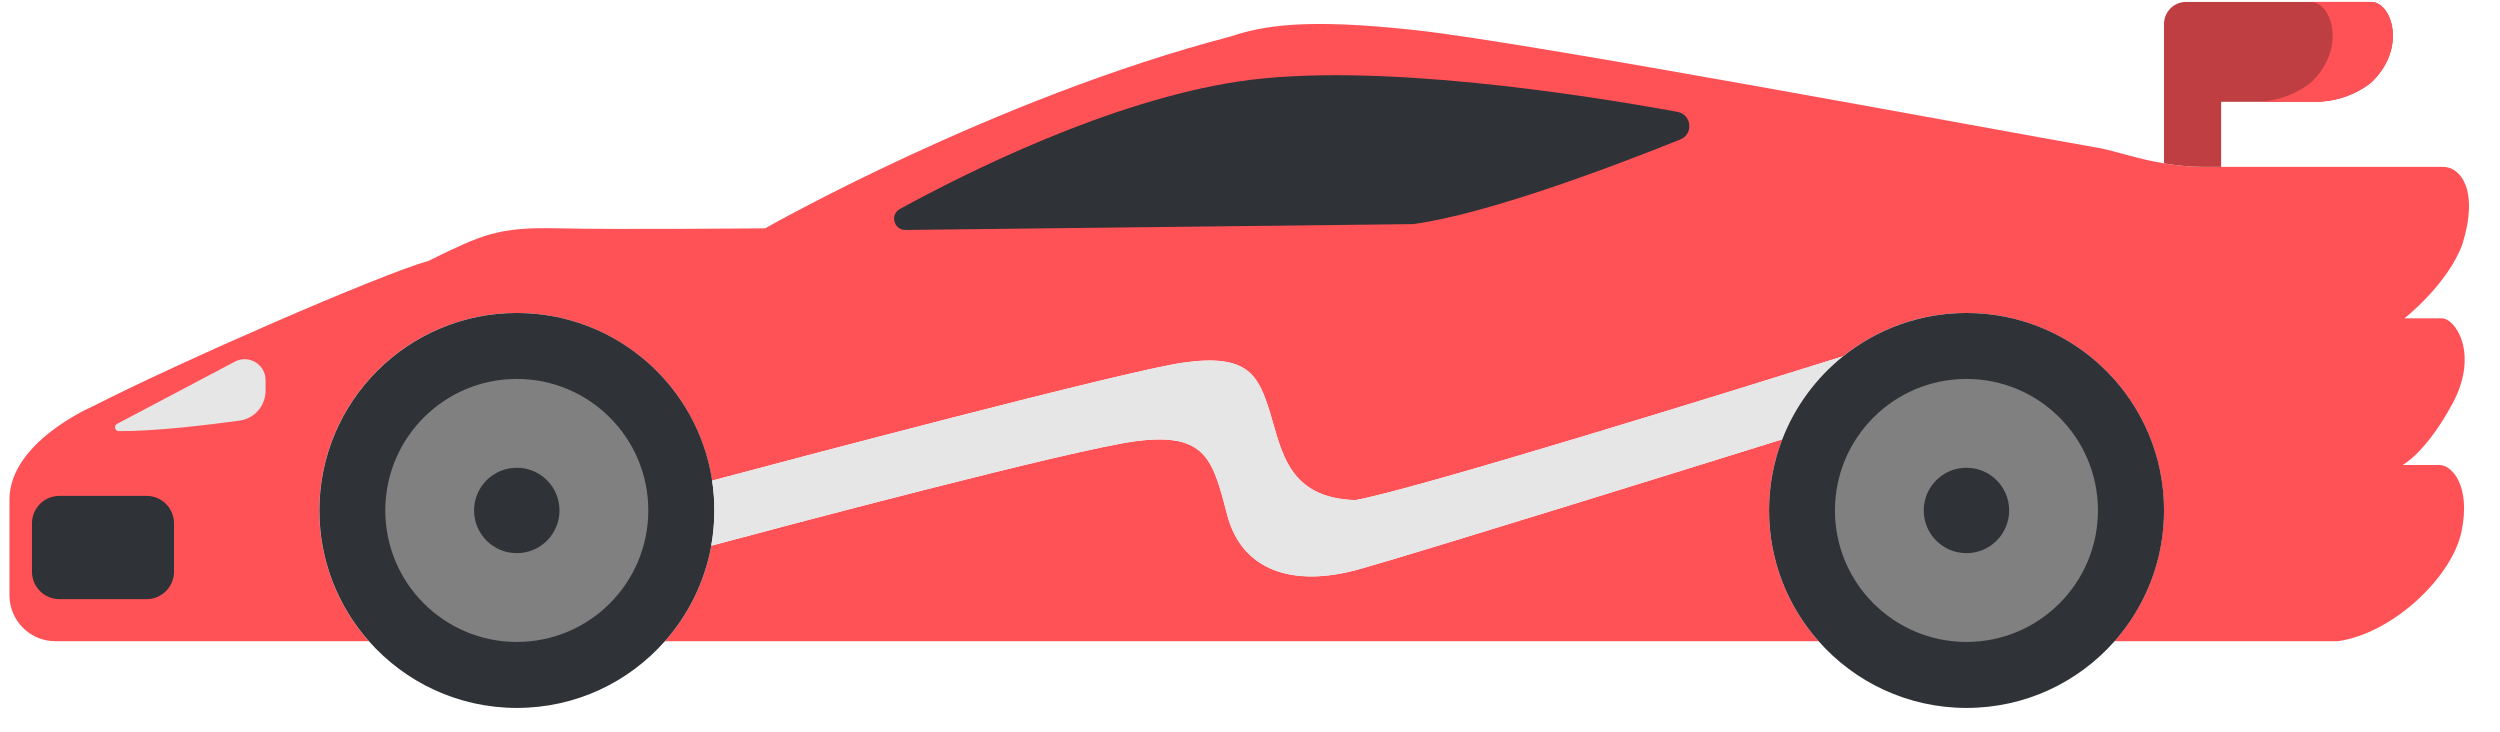 <svg width="99" height="29" viewBox="0 0 99 29" fill="none" xmlns="http://www.w3.org/2000/svg">
<path d="M95.144 18.415H96.602C97.101 18.415 97.851 19.243 97.476 21.048C97.101 22.853 94.756 25.086 92.576 25.392H83.732C84.952 24.012 85.692 22.2 85.692 20.213C85.692 15.895 82.191 12.394 77.871 12.394C76.022 12.394 74.321 13.036 72.983 14.11H72.982C68.747 15.436 56.083 19.374 53.672 19.804C51.026 19.729 50.766 17.896 50.304 16.38C49.841 14.862 49.434 13.992 46.843 14.362C44.527 14.693 31.04 18.275 28.197 19.033C27.627 15.274 24.381 12.394 20.465 12.394C16.146 12.394 12.644 15.895 12.644 20.213C12.644 22.2 13.384 24.012 14.605 25.392H2.193C1.189 25.392 0.375 24.578 0.375 23.573V19.784C0.375 17.509 3.651 16.102 3.651 16.102C7.13 14.325 15.013 10.883 16.974 10.328C19.083 9.292 19.722 8.986 22.082 9.041C24.442 9.098 30.299 9.041 30.299 9.041C30.299 9.041 39.366 3.888 48.731 1.445C50.007 1.02 51.691 0.705 56.151 1.205C60.612 1.704 78.016 4.961 83.208 5.877C83.777 5.991 84.641 6.291 85.692 6.47C86.178 6.552 86.705 6.608 87.26 6.608H96.754C97.439 6.608 98.178 7.534 97.513 9.662C96.939 11.253 95.218 12.605 95.218 12.605H96.699C97.235 12.605 98.178 14.01 97.124 15.973C96.069 17.934 95.144 18.415 95.144 18.415Z" fill="#FF5257"/>
<path d="M72.015 25.392H26.328C27.256 24.344 27.906 23.045 28.165 21.61C30.716 20.926 42.457 17.8 44.978 17.471C47.809 17.102 48.031 18.248 48.605 20.414C49.179 22.579 51.177 23.283 53.824 22.541C56.184 21.881 68.048 18.186 70.578 17.397C70.24 18.27 70.054 19.22 70.054 20.213C70.054 22.2 70.794 24.012 72.015 25.392Z" fill="#FF5257"/>
<path d="M28.29 20.213C28.29 20.689 28.248 21.157 28.166 21.61C27.907 23.045 27.257 24.344 26.329 25.392C24.897 27.013 22.803 28.034 20.469 28.034C18.136 28.034 16.042 27.013 14.609 25.392C13.388 24.012 12.648 22.2 12.648 20.213C12.648 15.895 16.151 12.394 20.469 12.394C24.386 12.394 27.632 15.274 28.202 19.033C28.259 19.417 28.29 19.811 28.29 20.213Z" fill="#2F3236"/>
<path d="M72.984 14.11C71.916 14.968 71.077 16.098 70.577 17.397C68.048 18.186 56.183 21.881 53.823 22.542C51.176 23.283 49.178 22.579 48.604 20.414C48.03 18.248 47.808 17.102 44.977 17.471C42.456 17.8 30.715 20.926 28.164 21.61C28.246 21.157 28.288 20.689 28.288 20.213C28.288 19.811 28.257 19.417 28.2 19.033C31.043 18.275 44.53 14.693 46.846 14.362C49.436 13.992 49.843 14.862 50.307 16.38C50.769 17.896 51.029 19.729 53.674 19.804C56.086 19.374 68.75 15.436 72.984 14.11Z" fill="#E6E6E6"/>
<path d="M85.696 20.213C85.696 22.2 84.956 24.012 83.737 25.392C82.304 27.013 80.209 28.034 77.876 28.034C75.542 28.034 73.448 27.013 72.016 25.392C70.794 24.012 70.055 22.2 70.055 20.213C70.055 19.22 70.24 18.27 70.578 17.397C71.079 16.098 71.917 14.968 72.986 14.11H72.987C74.325 13.036 76.026 12.394 77.876 12.394C82.195 12.394 85.696 15.895 85.696 20.213Z" fill="#2F3236"/>
<path d="M93.897 3.269C93.89 3.275 93.881 3.281 93.873 3.288C93.242 3.776 92.463 4.032 91.665 4.032H87.957V6.608H87.263C86.708 6.608 86.182 6.552 85.695 6.47V0.949C85.695 0.467 86.087 0.076 86.57 0.076H93.897C94.703 0.076 95.341 1.894 93.897 3.269Z" fill="#BF3E41"/>
<path d="M93.901 3.269C93.893 3.275 93.884 3.281 93.876 3.288C93.245 3.776 92.466 4.032 91.668 4.032H89.281C90.079 4.032 90.858 3.776 91.489 3.288C91.497 3.281 91.506 3.275 91.514 3.269C92.957 1.894 92.319 0.076 91.514 0.076H93.901C94.706 0.076 95.345 1.894 93.901 3.269Z" fill="#FF5257"/>
<path d="M4.636 16.785L9.299 14.322C9.852 14.029 10.517 14.43 10.517 15.056V15.469C10.517 16.07 10.074 16.578 9.48 16.658C8.217 16.83 6.085 17.086 4.705 17.072C4.547 17.07 4.496 16.859 4.636 16.785Z" fill="#E6E6E6"/>
<path d="M5.804 19.637H2.353C1.752 19.637 1.266 20.123 1.266 20.724V22.639C1.266 23.24 1.752 23.726 2.353 23.726H5.804C6.405 23.726 6.891 23.24 6.891 22.639V20.724C6.891 20.123 6.405 19.637 5.804 19.637Z" fill="#2F3236"/>
<path d="M35.855 9.106C35.395 9.111 35.233 8.497 35.636 8.276C38.269 6.833 43.955 3.986 49.079 3.222C54.36 2.434 62.719 3.752 66.427 4.43C66.992 4.534 67.071 5.31 66.538 5.524C63.89 6.587 58.892 8.481 55.953 8.875L35.855 9.106Z" fill="#2F3236"/>
<path d="M20.465 25.421C23.341 25.421 25.673 23.09 25.673 20.214C25.673 17.338 23.341 15.006 20.465 15.006C17.589 15.006 15.258 17.338 15.258 20.214C15.258 23.09 17.589 25.421 20.465 25.421Z" fill="#808080"/>
<path d="M20.465 21.905C21.399 21.905 22.156 21.148 22.156 20.214C22.156 19.28 21.399 18.523 20.465 18.523C19.531 18.523 18.773 19.28 18.773 20.214C18.773 21.148 19.531 21.905 20.465 21.905Z" fill="#2F3236"/>
<path d="M77.872 25.421C80.748 25.421 83.079 23.09 83.079 20.214C83.079 17.338 80.748 15.006 77.872 15.006C74.996 15.006 72.664 17.338 72.664 20.214C72.664 23.09 74.996 25.421 77.872 25.421Z" fill="#808080"/>
<path d="M77.871 21.905C78.805 21.905 79.562 21.148 79.562 20.214C79.562 19.28 78.805 18.523 77.871 18.523C76.937 18.523 76.18 19.28 76.18 20.214C76.18 21.148 76.937 21.905 77.871 21.905Z" fill="#2F3236"/>
</svg>

